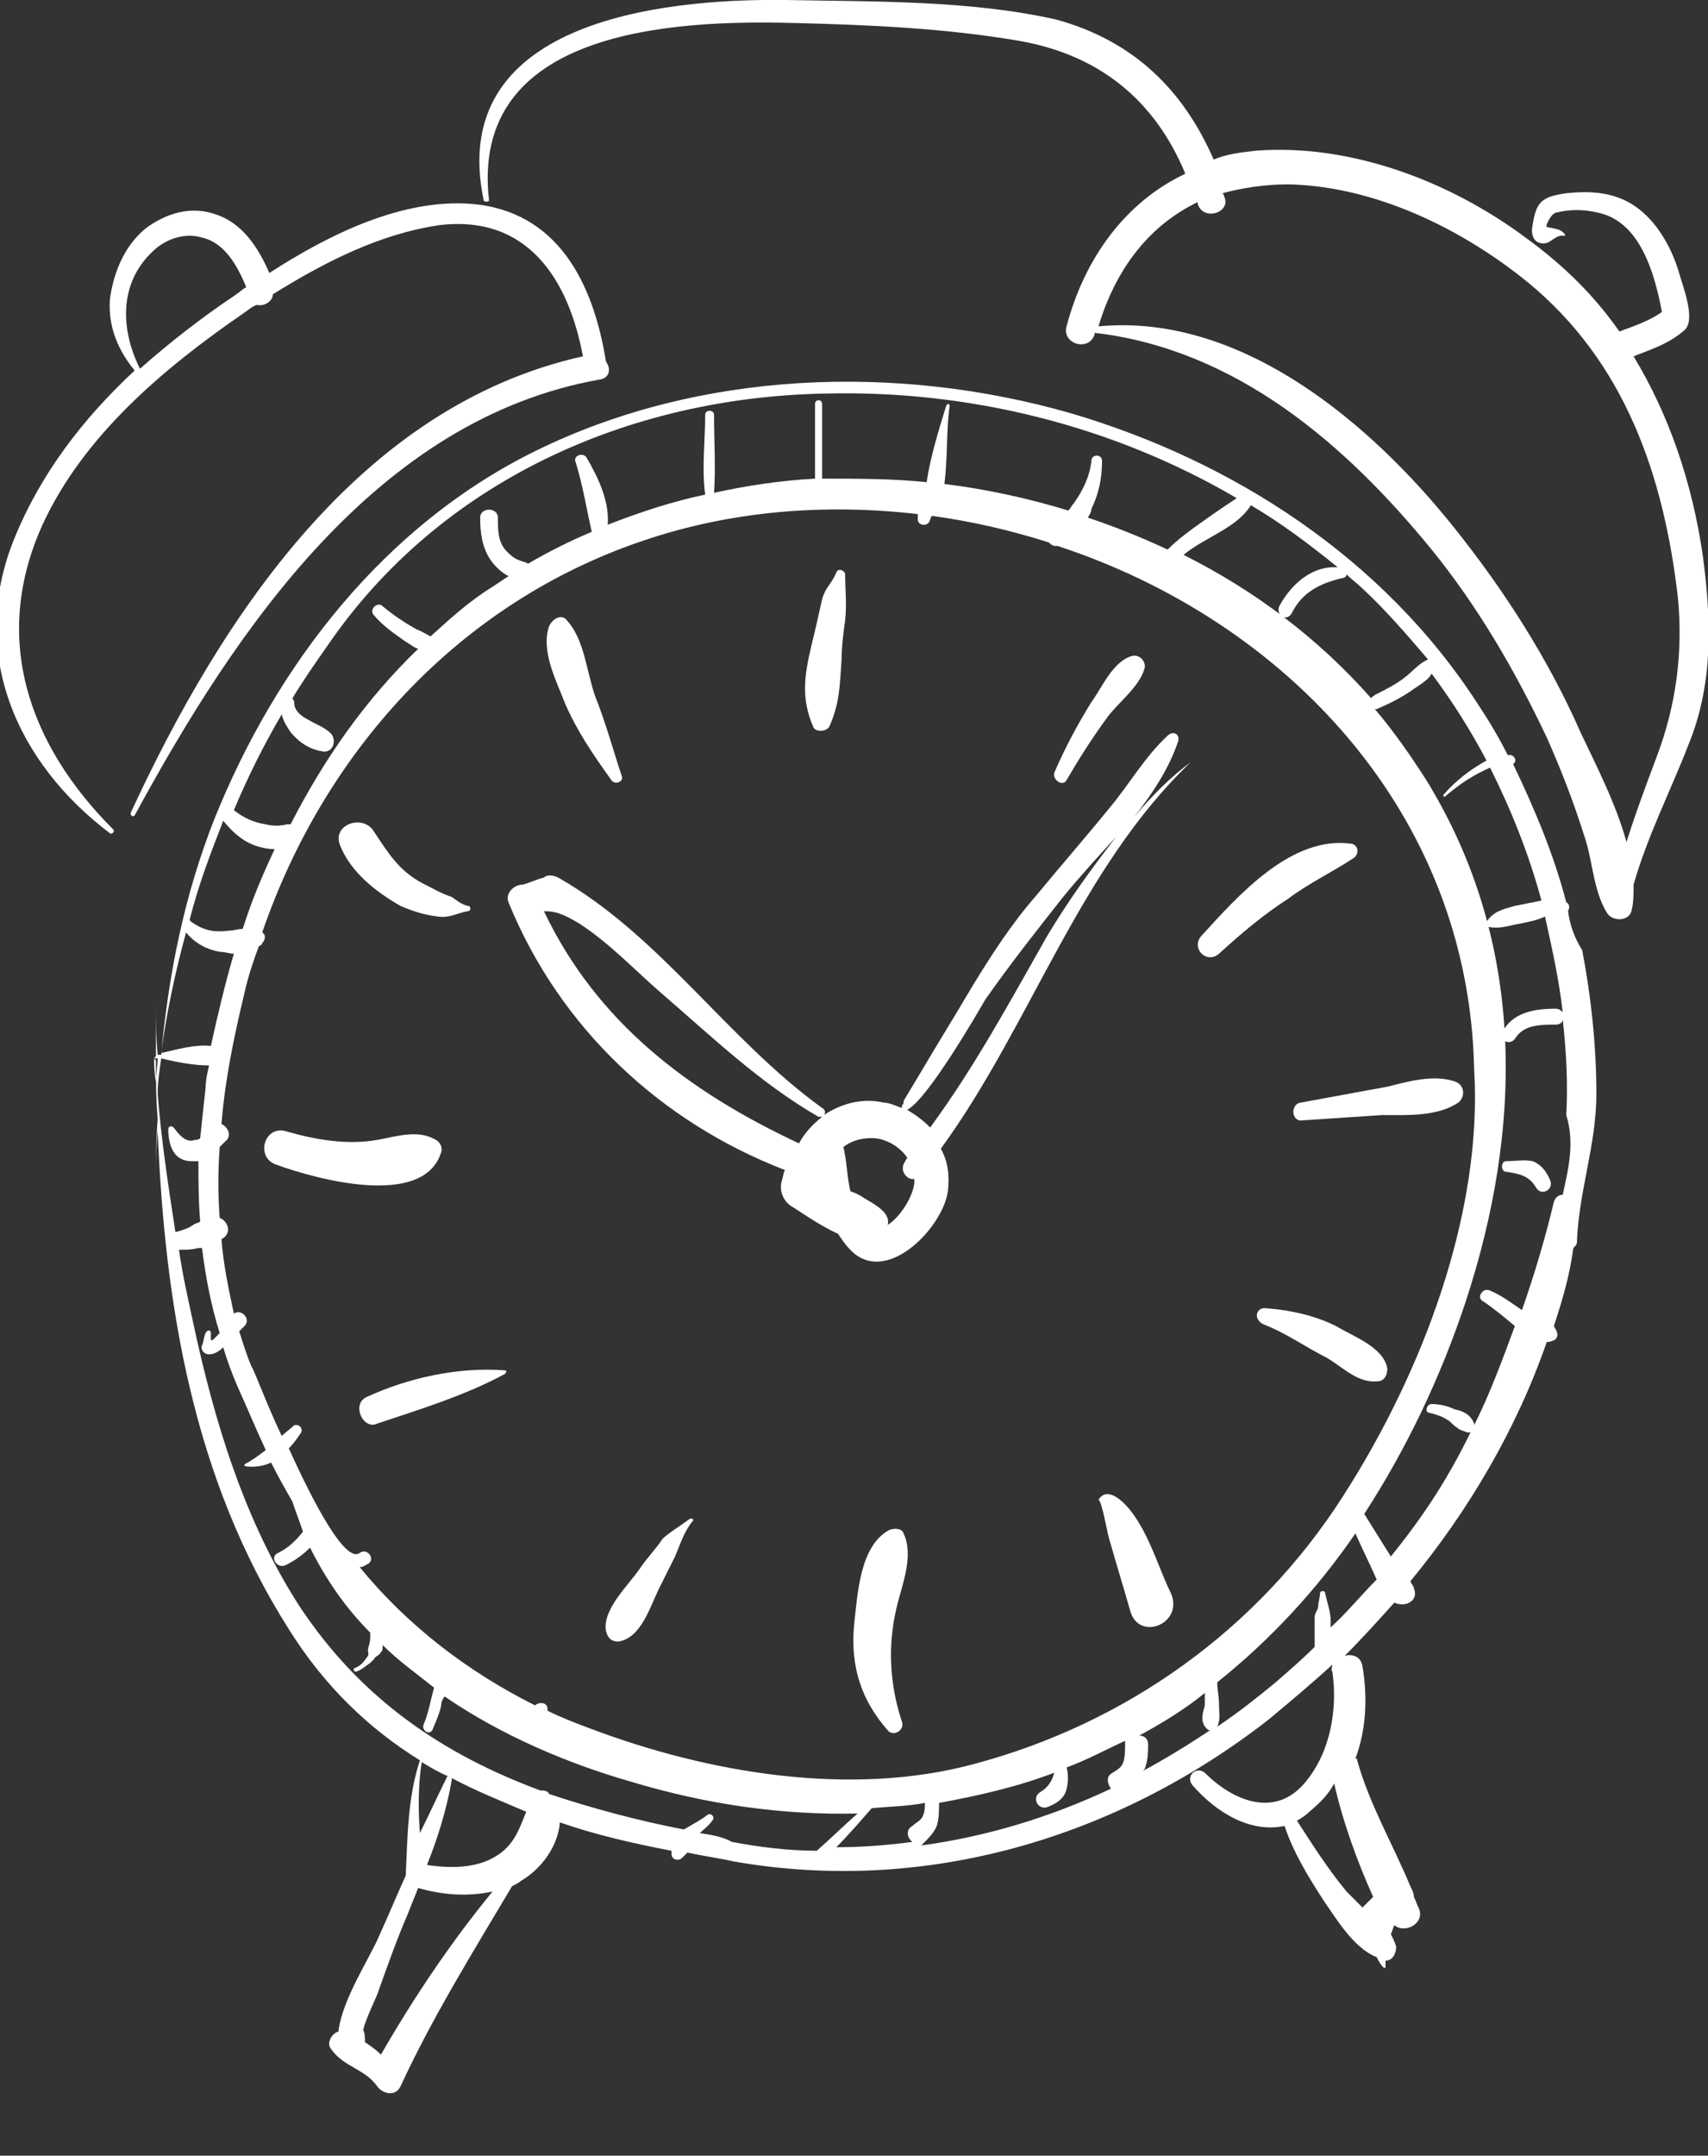 <svg version="1.1" id="Layer_1" xmlns="http://www.w3.org/2000/svg" xmlns:xlink="http://www.w3.org/1999/xlink" x="0px" y="0px" viewBox="0 0 96.4 121.6" style="enable-background:new 0 0 96.4 121.6;" xml:space="preserve" width="100%" height="100%"><rect x="0" y="0" width="96.4" height="121.6" fill="#333333" stroke="none"/><style type="text/css"> .st0{fill:#FFFFFF;} </style><g><path class="st0" d="M64,46.1c1.1-1.4,2-2.8,2.5-4.3c0.1-0.4-0.3-0.6-0.6-0.3c-1.3,1.2-2.2,2.8-3.3,4.1c-1.3,1.6-2.7,3.2-4.1,4.9 c-1.4,1.6-2.5,3.3-3.6,5.1c-1,1.7-2,3.3-3,5c-0.3,0.5-0.6,1-0.9,1.5c0,0.1,0,0.1,0,0.1c0,0.1-0.1,0.1-0.1,0.2c0,0,0,0.1,0,0.1 c-0.3-0.1-0.7-0.3-1-0.3c-1.3-0.3-2.5,0.1-3.4,0.7c0.1-0.1,0.1-0.3-0.1-0.4c-5.4-3.9-9.1-9.7-14.9-13c-0.2-0.1-0.6-0.2-0.8,0 c-0.4,0.1-0.8,0.3-1.2,0.4c-0.5,0-1,0.5-0.8,1c2.9,7.1,8.6,12.4,15.6,15.1c-0.1,0.2-0.1,0.4-0.2,0.7c-0.1,0.5,0.1,1,0.5,1.3 c0.5,0.3,1.6,1.1,2.7,1.6c0.2,0.3,0.4,0.6,0.6,0.8c2,2.3,5.3-1.1,5.6-3.2c0.1-0.9,0-1.7-0.4-2.4c5.1-7,7.8-15.8,14.1-21.8 c0,0,0-0.1,0,0C66.1,43.8,65,44.9,64,46.1z M30.7,51.4c0.6,0,1,0.1,2,0.7c1.7,1.1,3.1,2.6,4.6,3.9c2.9,2.5,5.6,5.1,8.9,7 c0.1,0,0.1,0,0.2,0c-0.5,0.4-1,0.9-1.3,1.5C38.9,61.6,33.7,57.7,30.7,51.4z M50.1,69.1c0.2-0.7-0.8-1.2-1.3-1.5 c-0.3-0.2-0.5-0.3-0.8-0.4c-0.2-0.8-0.2-1.7-0.4-2.5c0.4-0.3,0.9-0.5,1.6-0.5c0.8,0,1.6,0.5,2,1.1c0,0.1-0.1,0.1-0.1,0.2 c-0.4,0.5,0.1,1.1,0.5,1C51.7,67.2,50.9,68.6,50.1,69.1z M52.5,63.6c-0.4-0.4-0.8-0.7-1.3-1c1.1-0.5,4-5.5,4.4-6.2 c1.4-2,2.9-3.9,4.4-5.8c0.9-1.1,1.9-2.2,3-3.4c-1.4,1.8-2.7,3.6-3.9,5.6C57,56.5,55,60.2,52.5,63.6z"/><path class="st0" d="M46.8,41c0.6-1.3,0.6-2.4,0.7-3.8c0-0.7,0.1-1.5,0.2-2.2c0.1-1,0-1.7,0-2.6c0-0.2-0.4-0.4-0.5-0.1 c-0.3,0.7-0.6,0.8-0.8,1.5c-0.2,0.9-0.4,1.8-0.6,2.6c-0.4,1.7-0.6,3,0.1,4.6C46,41.3,46.6,41.3,46.8,41z"/><path class="st0" d="M51,86.5c-0.1-0.3-0.5-0.3-0.8-0.2c-1.7,0.9-1.8,3.7-2,5.4c-0.2,2.3,0.4,4.2,1.9,5.9c0.3,0.4,1,0,0.8-0.5 c-0.7-2.1-0.8-4.3-0.3-6.4C50.9,89.4,51.6,87.8,51,86.5z"/><path class="st0" d="M24.9,65c0.1-0.3-0.1-0.6-0.3-0.7c-1-0.6-2.2-0.2-3.3,0c-1.7,0.3-3.5,0-5.2-0.5c-1.2-0.3-1.7,1.5-0.5,1.9 C17.8,66.5,23.9,68.2,24.9,65z"/><path class="st0" d="M82.1,61c-1.2-0.4-2.6,0-3.8,0.3c-1.6,0.3-3.3,0.6-4.9,0.9c-0.6,0.1-0.5,1.1,0.1,1c1.5-0.1,3-0.2,4.5-0.3 c1.4,0,3.1,0.1,4.3-0.7C82.7,61.9,82.7,61.2,82.1,61z"/><path class="st0" d="M60.2,44c0.7-1.2,1.4-2.3,2.2-3.4c0.6-0.9,1.9-1.8,2.2-2.9c0.1-0.4-0.3-0.8-0.7-0.7c-1.1,0.3-1.7,1.8-2.3,2.6 c-0.8,1.3-1.5,2.6-2.1,4C59.4,44,60,44.4,60.2,44z"/><path class="st0" d="M76.4,48.4c0.3-0.2,0.3-0.7-0.1-0.8c-3.4-0.5-6.4,2.9-8.5,5.2c-0.6,0.7,0.3,1.6,1,1c1.2-1.1,2.5-2.2,3.9-3.1 C73.9,49.8,75.2,49.2,76.4,48.4z"/><path class="st0" d="M75.4,74.8c-1.2-0.6-2.6-0.9-3.9-1c-0.6-0.1-0.8,0.6-0.2,0.9c1.3,0.5,2.4,1.3,3.6,1.9c1,0.6,1.8,1.5,3,1.3 c0.3-0.1,0.4-0.4,0.4-0.7C78.1,76,76.4,75.4,75.4,74.8z"/><path class="st0" d="M63.8,85.2c-0.4-0.5-1.3-1.4-1.8-0.6c0,0,0,0,0,0c0.2,0.1,0.5,1.9,0.6,2.2c0.4,1.4,0.8,2.7,1.2,4.1 c0.5,1.7,3,0.7,2.3-1C65.4,88.5,64.9,86.6,63.8,85.2z"/><path class="st0" d="M38.9,85.7c-0.4,0.3-1.2,0.8-1.5,1.1c-0.4,0.6-0.9,1.1-1.3,1.7c-0.7,1-2.1,2.3-1.9,3.5 c0.1,0.4,0.3,0.6,0.7,0.6c1.3-0.2,1.8-2,2.3-3c0.3-0.6,0.6-1.2,0.9-1.8c0.3-0.7,0.5-1.4,1-2C39.2,85.7,39,85.6,38.9,85.7z"/><path class="st0" d="M28.5,77.3c-2.6-0.2-5.4,0.4-7.8,1.5c-0.9,0.4-0.2,1.9,0.6,1.5c2.4-0.8,5-1.6,7.2-2.8 C28.6,77.4,28.6,77.3,28.5,77.3z"/><path class="st0" d="M22.6,51.1c0.7,0.3,1.3,0.5,2.1,0.6c0.7,0.1,1.1-0.2,1.7-0.3c0.2,0,0.2-0.3,0-0.3c-0.4-0.1-0.6-0.3-0.9-0.5 c-0.6-0.2-1.1-0.5-1.7-0.8c-1.3-0.7-1.9-1.7-2.7-2.9c-0.6-1-2.4-0.4-1.9,0.8C19.8,49.2,21.2,50.3,22.6,51.1z"/><path class="st0" d="M34.5,44c0.2,0.3,0.7,0.1,0.6-0.2c-0.5-1.5-0.9-3-1.5-4.5C33.1,37.9,33,36.1,32,35c-0.3-0.4-0.8-0.1-1,0.3 c-0.5,1.4,0.4,3.1,0.9,4.4C32.6,41.3,33.5,42.6,34.5,44z"/><path class="st0" d="M88.5,51.4c0.1-0.2,0.1-0.4-0.1-0.5c-0.7-2.7-1.8-5.3-3-7.8c0.3-0.2,0-0.6-0.3-0.5c-0.5-1-1.1-2-1.7-2.9 c-5.3-8.2-13.8-13.7-23-16.4c-9.8-2.8-20.9-2.4-30.1,2.1c-8.6,4.2-14.7,12.1-18.2,20.8c-1.7,4.3-2.6,8.8-3,13.3c-0.1,0-0.2,0-0.2,0 c-0.1-1-0.1-2-0.1-3c0,0,0,0,0,0c0,1,0,2,0,3.1c0,0,0,0,0,0c-0.1,0-0.1,0.2,0,0.2c0,0,0,0,0,0c0,1.1,0,2.2,0.1,3.3 c-0.1,1.3-0.1,2.6-0.1,3.9c0,0,0,0,0,0c0-1.1,0-2.1,0.1-3.2c0.4,9.8,2,19.6,7.4,28.1c2,3.2,4.5,5.6,7.4,7.4 c-0.7,2.1-0.7,4.4-0.8,6.5c0,0,0,0,0,0c-0.5,1.1-1,2.3-1.5,3.4c-0.5,1.2-2.1,3.6-2.3,5.4c-0.4,0.1-0.7,0.7-0.4,1 c0.7,1,1.9,1.1,2.6,2.1c0.3,0.4,1,0.6,1.3,0c1.8-3.9,4.1-7.6,6.3-11.3c0.2-0.1,0.4-0.2,0.5-0.3c1.2-0.7,2.1-2,2.2-3.3 c2,0.7,4.2,1.2,6.3,1.6c0,0.1,0,0.1,0,0.2c0,0.3,0.4,0.4,0.6,0.2c0.1-0.1,0.2-0.2,0.3-0.3c0.9,0.2,1.7,0.3,2.6,0.5 c10.8,1.9,21.6-1.3,30.2-8c1.2-1,2.4-2,3.6-3.1c0,0.1-0.1,0.3,0,0.4c0.3,2.1-0.1,4.5-1.5,6.2c-1.7,2.1-4.1,1.1-5.7-0.5 c-0.5-0.4-1.1,0.2-0.7,0.7c1.4,1.6,3.3,2.7,5.2,2.3c0.5,1.5,1.3,2.8,2.2,4.2c0.7,1,1.7,2.7,3,3.2c0.1,0.2,0.2,0.4,0.4,0.6 c0,0,0.1,0,0.1,0c0-0.2,0-0.3,0-0.4c0.4,0,0.6-0.4,0.6-0.8c-0.1-0.3-0.2-0.5-0.3-0.7c0.1-0.2,0.1-0.3,0.2-0.5 c0.6,0.5,1.7-0.1,1.4-0.9c-0.1-0.2-0.2-0.5-0.3-0.7c0-0.2-0.1-0.4-0.2-0.6c-1-2.4-2.3-4.6-3-7.1c0-0.1,0-0.1-0.1-0.1 c0.6-1.6,0.7-3.4,0.4-5.2c-0.1-0.6-0.6-0.7-1-0.6c1-1,1.9-2,2.8-3c0.6,0.3,1.4-0.1,1.1-0.8c0-0.1-0.1-0.2-0.2-0.4 c3.3-4,6-8.6,7.7-13.5c0.1,0,0.2,0,0.4-0.1c0.1,0,0.2-0.2,0.2-0.3c0-0.2-0.1-0.3-0.2-0.5c0.5-1.5,0.9-2.9,1.1-4.4 c0.1-0.1,0.2-0.2,0.2-0.3c0.1-2.9,1.1-5.5,1.1-8.4c0-2.7-0.3-5.5-0.8-8.1C88.8,52.8,88.6,52.1,88.5,51.4z M77.5,107 c-0.2,0.2-0.4,0.4-0.6,0.6c-0.3-0.3-0.6-0.6-0.9-0.9c-1-1.2-1.9-2.6-2.8-4c0.2-0.1,0.5-0.3,0.7-0.5c0.6-0.5,1.1-1,1.4-1.6 C75.8,102.8,76.6,105,77.5,107z M80.6,37.2c-0.5,0.2-0.9,0.7-1.3,1c-0.5,0.4-1.1,0.7-1.7,1c-0.1,0.1-0.2,0.1-0.2,0.2 c-3-3.4-6.6-6.1-10.6-8.1c1.2-1,3-1.5,3.8-2.8c1.7,1,3.3,2.2,4.9,3.5c-1.4-0.1-2.6,0.9-3.3,2.2c-0.2,0.5,0.4,0.9,0.7,0.4 c0.6-1.2,1.6-1.7,2.9-2c0.1,0,0.2-0.1,0.2-0.2c0.3,0.3,0.6,0.5,0.9,0.8C78.2,34.4,79.4,35.8,80.6,37.2z M75.8,84.4 C71,91.9,63.6,97.2,55,99.5c-7,1.9-15.1,0.5-21.7-2c-0.8-0.3-1.6-0.6-2.4-1v-0.1c0-0.4-0.5-0.4-0.7-0.2c-3.8-1.9-7.2-4.5-9.9-7.8 c0.2,0,0.3-0.1,0.5-0.2c0.4-0.3-0.1-0.9-0.5-0.6c-0.8,0.6-2.6-2.8-4-5.9c0.3-0.3,0.5-0.6,0.7-0.9c0.1-0.2-0.1-0.5-0.4-0.4 c-0.2,0.2-0.5,0.4-0.7,0.6c-0.9-1.9-1.5-3.6-1.7-3.9c-0.3-0.7-0.5-1.4-0.7-2c0.1-0.1,0.2-0.2,0.3-0.3c0.4-0.4-0.2-1-0.6-0.7 c-0.3-1.4-0.6-2.8-0.7-4.2c0,0,0,0,0,0c0.6-0.3,0.4-1-0.1-1.2c-0.1-1.3-0.1-2.6,0-4c0.1-0.1,0.2-0.2,0.3-0.3c0.4-0.3,0.2-0.8-0.2-1 c0.2-2.5,0.7-4.9,1.3-7.4c0.2-0.9,0.5-1.8,0.8-2.6c0.1-0.1,0.2-0.1,0.2-0.2c0.2-0.2,0.2-0.5,0-0.6c3.5-10.2,11.1-18.6,21.5-22.1 c5-1.7,10.3-2.1,15.5-1.5c0,0.1,0,0.2,0,0.3c0,0.3,0.4,0.4,0.6,0.2c0.1-0.1,0.1-0.3,0.2-0.4c2.2,0.3,4.4,0.8,6.6,1.5 c0.1,0.1,0.2,0.2,0.4,0.2c0,0,0,0,0.1,0c12.8,4.2,23.2,15,23.5,29.5C83.7,68.4,80.3,77.4,75.8,84.4z M68.1,97.5 c0.1,0.1,0.1,0.1,0.2,0.1c-1.2,0.8-2.5,1.6-3.8,2.3c0,0,0.1-0.1,0.1-0.1c0.2-0.5,0.2-1,0.2-1.4c0-0.3-0.2-0.5-0.5-0.5 c1.3-0.7,2.6-1.5,3.7-2.4c0,0.2,0,0.5,0,0.7C67.9,96.6,67.7,97.1,68.1,97.5z M52.9,102.9c0.1-0.4,0.1-0.8,0.1-1.2 c2.2-0.4,4.4-0.9,6.5-1.7c-0.1,0.4-0.3,0.8-0.8,1.1c-0.5,0.3-0.1,1.1,0.5,0.8c0.5-0.2,0.9-0.5,1-1c0.1-0.4,0.1-0.8,0-1.2 c1.1-0.4,2.2-1,3.3-1.5c0,0.1,0,0.1,0,0.2c0,0.3,0,0.7-0.1,1c-0.1,0.3-0.3,0.4-0.6,0.6c-0.4,0.2-0.3,0.6-0.1,0.9 c-3.4,1.6-7,2.7-10.7,3.2C52.4,103.7,52.8,103.3,52.9,102.9z M46.6,22.2c8.1-0.2,16.2,1.8,23.2,5.9c-0.6,0.4-1.2,0.8-1.9,1.3 c-0.7,0.5-1.4,1-2,1.6c-1.5-0.7-3-1.3-4.5-1.8c0.1-0.2,0.2-0.3,0.2-0.5c0.4-0.8,0.6-1.7,0.6-2.7c0-0.4-0.6-0.4-0.6,0 c-0.1,0.9-0.5,1.7-1,2.4c-0.1,0.1-0.2,0.3-0.3,0.4c-2.3-0.7-4.6-1.2-7-1.5c0.2-1.5,0.1-3.1,0.3-4.4c0-0.1-0.1-0.2-0.2,0 c-0.4,1.3-0.9,2.9-1.1,4.3c-1.9-0.2-3.9-0.2-5.9-0.2c0-1.4,0-2.8,0-4.2c0-0.3-0.4-0.3-0.4,0c0,1.4,0,2.8,0,4.2 c-1.9,0.1-3.9,0.4-5.7,0.8c0.1-1.4,0-3,0-4.4c0-0.3-0.5-0.3-0.5,0c0,1.5-0.2,3,0,4.5c-1.9,0.4-3.7,1-5.5,1.7 c0.1-1.3-0.5-2.6-1.2-3.8c-0.2-0.3-0.8-0.1-0.6,0.3c0.4,1.3,0.6,2.6,0.9,3.9c-1.2,0.5-2.4,1.1-3.6,1.8c-0.1-0.1-0.3-0.1-0.5-0.2 c-0.3-0.1-0.5-0.3-0.7-0.5c-0.5-0.5-0.5-1.2-0.5-1.9c0-0.6-1-0.6-1,0c0,0.8,0.1,1.7,0.6,2.4c0.2,0.3,0.6,0.7,1,0.9 c-0.3,0.2-0.6,0.4-0.9,0.6c-1.3,0.8-2.4,1.8-3.5,2.8c-0.2-0.1-0.5-0.3-0.8-0.4c-0.7-0.4-1.3-0.8-1.9-1.3c-0.3-0.3-0.8,0.2-0.5,0.5 c0.5,0.6,1.1,1,1.8,1.5c0.2,0.1,0.4,0.3,0.7,0.4c-3,2.9-5.3,6.2-7.2,9.9c-0.1,0-0.1,0-0.2,0c-0.4,0.1-0.8,0.1-1.2,0 c-0.7-0.1-1.3-0.4-1.8-0.8c0,0,0,0,0,0c0.8-1.9,1.7-3.7,2.7-5.4c0.1,0.4,0.3,0.7,0.5,1c0.5,0.6,1.1,1,1.9,1.1c0.5,0,0.7-0.6,0.4-1 c-0.4-0.4-0.8-0.5-1.3-0.8c-0.4-0.2-0.8-0.5-0.8-1c0-0.1-0.1-0.2-0.1-0.2c0.6-1,1.3-2,2-3C24.8,27.2,35.4,22.4,46.6,22.2z M12.6,46.3c0.5,0.6,1,1.1,1.8,1.4c0.3,0.1,0.7,0.2,1.1,0.2c-0.7,1.5-1.3,2.9-1.8,4.5c-0.3,0-0.5,0.1-0.8,0.1 c-0.8,0.1-1.4,0-2.1-0.5c0,0-0.1-0.1-0.1-0.1C11.2,49.9,11.9,48.1,12.6,46.3z M10.5,52.6c0.5,0.6,1.2,1,2,1.1 c0.2,0,0.5,0.1,0.7,0.1c-0.5,1.7-0.9,3.4-1.3,5.2c-0.9-0.1-1.9,0.2-2.8,0.4C9.4,57.1,9.9,54.8,10.5,52.6z M8.7,59.7 c0.1,0,0.1,0,0.2,0c0,0.4-0.1,0.9-0.1,1.3C8.7,60.5,8.7,60.1,8.7,59.7z M9.1,59.7c0.8,0.2,1.8,0.4,2.7,0.4 c-0.1,0.4-0.2,0.9-0.2,1.3c-0.1,0.9-0.2,1.8-0.3,2.8c-0.1,0.1-0.2,0.1-0.3,0.1c-0.5,0.2-0.9-0.3-1.2-0.7c-0.1-0.1-0.3-0.1-0.3,0.1 c0,0.9,0.3,1.8,1.3,1.8c0.1,0,0.3,0,0.4,0c0,1.1,0,2.3,0.1,3.4c-0.1,0.1-0.3,0.1-0.4,0.2c-0.3,0.2-0.6,0.3-1,0.4 c-0.4-2.6-0.8-5.2-1-7.8C8.9,61,9,60.4,9.1,59.7z M23.8,99.4c0.5,0.3,1,0.6,1.5,0.8c0,0-0.1,0-0.1,0.1c-0.5,1-1,2.1-1.5,3.1 C23.6,102.1,23.6,100.7,23.8,99.4z M21.5,115.9c-0.3-0.3-0.6-0.5-0.9-0.7c0-0.2,0-0.5-0.1-0.7c0.2-0.8,0.8-1.9,0.9-2.3 c0.5-1.4,1-2.8,1.6-4.2c0.2-0.5,0.4-1,0.6-1.5c1.4,0.4,2.8,0.5,4.2,0.2C25.5,109.5,23.4,112.6,21.5,115.9z M28,104.7 c-1.1,0.7-2.6,0.7-3.9,0.5c0.6-1.5,1.1-3.1,1.4-4.8c0,0,0-0.1,0-0.1c1.3,0.7,2.8,1.3,4.2,1.9C29.3,103.2,29,104.1,28,104.7z M39.5,103.4c0.2-0.2,0.5-0.4,0.7-0.7c0.2-0.2-0.1-0.5-0.3-0.3c-0.4,0.3-0.8,0.5-1.3,0.8c-2.6-0.5-5.2-1.2-7.6-2 c-0.1-0.2-0.3-0.2-0.5-0.2c-5.4-2-10.1-5.1-13.6-10.4c-3.1-4.8-4.8-10.4-6-16c-0.3-1.4-0.6-2.7-0.8-4.1c0.4,0,0.7,0,1.1-0.1 c0.1,0,0.2,0,0.2,0c0.2,1.6,0.5,3.2,1,4.8c-0.1,0.1-0.2,0.2-0.3,0.3c-0.1,0.1-0.1,0.1-0.2,0.1c0-0.1,0-0.3,0-0.4 c0-0.2-0.2-0.2-0.3,0c-0.1,0.2-0.1,0.5-0.2,0.7c-0.1,0.2,0.1,0.5,0.4,0.5c0.3,0,0.6-0.2,0.8-0.4c0.2,0.7,0.5,1.5,0.8,2.2 c0.5,1.1,1,2.3,1.6,3.6c-0.4,0.3-0.8,0.6-1.2,0.8c0,0,0,0.1,0,0.1c0.5,0.1,1.1,0,1.5-0.2c0.4,0.8,0.8,1.5,1.2,2.2 c0.2,0.6,0.4,1.1,0.6,1.7c-0.4,0.5-0.8,0.9-1.4,1.2c-0.5,0.2-0.1,0.9,0.4,0.7c0.6-0.3,1-0.6,1.4-1c0.9,1.8,2,3.4,3.4,4.8 c0,0.3,0,0.5-0.1,0.8c-0.1,0.3,0.1,0.4-0.1,0.6c-0.2,0.3-0.4,0.5-0.7,0.6c-0.1,0.1,0,0.2,0.1,0.2c0.3-0.1,0.5-0.3,0.8-0.5 c0.1-0.1,0.2-0.2,0.2-0.2c0.1-0.2,0.3-0.2,0.4-0.4c0.1-0.1,0.1-0.2,0.1-0.4c0.9,0.9,1.9,1.6,2.9,2.4c-0.2,0.7-0.3,1.4-0.6,2.1 c-0.1,0.3,0.3,0.6,0.5,0.3c0.2-0.5,0.4-0.9,0.5-1.4c0-0.2,0.1-0.4,0.2-0.5c3.2,2.2,7,3.8,10.5,4.8c4.3,1.3,8.6,1.9,12.8,1.8 c-0.8,0.7-1.5,1.4-2.3,2.1c-1.6,0-3.2-0.2-4.8-0.5C40.8,103.6,40.1,103.5,39.5,103.4z M47.2,104.2c0.7-0.7,1.3-1.4,2-2.2 c1-0.1,2-0.1,3-0.3c0,0.2,0,0.5-0.1,0.7c-0.1,0.3-0.4,0.4-0.6,0.6c-0.4,0.2-0.3,0.7,0,0.9C50,104.1,48.6,104.2,47.2,104.2z M75.1,91.8c0-0.1,0-0.3,0-0.4c0-0.5-0.2-1-0.3-1.5c0-0.2-0.3-0.2-0.3,0c0,0.2-0.1,0.5-0.1,0.7c0,0.2-0.2,0.4-0.2,0.6 c0,0.6,0,1.1,0,1.7c0,0,0,0,0,0c-0.7,0.7-1.4,1.3-2.2,2c-1.1,0.9-2.1,1.7-3.3,2.5c0.2-0.4,0.1-0.8,0.1-1.3c0-0.4-0.1-0.8-0.1-1.2 c3-2.4,5.6-5.2,7.8-8.4c0.4,0.9,0.8,1.7,1.2,2.6C76.8,90,76,91,75.1,91.8z M88.2,67.4c-0.2,0-0.4,0.1-0.5,0.4 c-0.5,2.1-1.1,4.1-1.8,6.1c-0.6-0.4-1.1-0.8-1.8-1.1c-0.4-0.2-0.8,0.4-0.4,0.6c0.6,0.4,1.2,0.9,1.8,1.4c-0.7,1.9-1.4,3.8-2.3,5.6 c0,0,0-0.1,0-0.1c-0.2-0.5-0.6-0.7-1.1-0.8c-0.4-0.2-0.9-0.3-1.3-0.3c-0.3,0-0.4,0.5-0.1,0.5c0.4,0.1,0.7,0.2,1,0.4 c0.2,0.1,0.3,0.3,0.5,0.4c0.2,0.2,0.4,0.2,0.6,0.3c0.1,0,0.2,0,0.2,0c-0.3,0.6-0.6,1.2-1,1.9c-1,1.8-2.2,3.5-3.5,5.1 c-0.5-0.8-1-1.6-1.5-2.4c2.4-3.7,4.3-7.7,5.7-11.9c3.3-10,3.4-20.4-2.2-29.5c-0.9-1.4-1.8-2.7-2.9-4c0,0,0.1,0,0.1,0 c0.7-0.3,1.3-0.6,1.9-1c0.4-0.3,1-0.6,1.2-1c1.2,1.6,2.2,3.2,3.1,4.9c-0.9,0.5-1.7,1.1-2.4,1.9c-0.1,0.1,0,0.2,0.1,0.1 c0.8-0.7,1.6-1.2,2.5-1.6c1.2,2.4,2.2,4.9,2.9,7.5c-0.5,0.1-1,0.2-1.5,0.3c-0.7,0.2-1.2,0.3-1.6,0.9c-0.1,0.1,0,0.3,0.2,0.3 c0.6,0.1,1.1-0.1,1.7-0.2c0.5-0.1,1-0.2,1.4-0.4c0.4,1.8,0.8,3.6,1,5.4c-0.1-0.1-0.2-0.2-0.4-0.2c-1.2,0-2.4,0.2-3,1.3 c-0.2,0.5,0.4,0.8,0.7,0.4c0.5-0.8,1.4-0.8,2.3-0.8c0.2,0,0.4-0.1,0.4-0.3c0.2,1.8,0.3,3.6,0.2,5.4C88.9,64.5,88.5,66,88.2,67.4z"/><path class="st0" d="M86.5,65.5c-0.5-0.1-1,0-1.5,0c-0.3,0-0.3,0.6,0,0.6c0.7,0.1,1.3,0.2,1.7,0.9c0.3,0.5,1,0.1,0.8-0.4 C87.3,66.1,87,65.7,86.5,65.5z"/><path class="st0" d="M33.9,21.4c0.5-0.1,0.6-0.6,0.3-1c-0.7-4.4-2.7-8.5-7.6-8.9c-3.9-0.3-8,1.7-11.4,3.9c-0.6-1.4-1.5-2.8-3-3.3 c-1.4-0.5-2.8-0.1-4,0.8c-1.2,1-1.8,2.5-2,4c-0.1,1.6,0.5,2.9,1.4,4c-2.9,2.7-5.3,5.8-6.8,9.5c-2.6,6.4,0.1,12.6,5.4,16.6 c0.1,0.1,0.3-0.1,0.2-0.2c-4.8-4.8-6.9-10.8-4-17.2c2.3-5,6.8-8.8,11.3-11.9c0.3-0.2,0.5-0.4,0.8-0.5c0.4,0.1,0.9-0.2,0.9-0.6 c2.9-1.8,6-3.4,9.4-3.9c5-0.6,7.3,3.1,8.1,7.4C20.3,22.9,12.5,34.8,7.4,45.8C7.3,46,7.5,46.1,7.6,46C13.3,35.5,21.3,23.6,33.9,21.4 z M13.2,16.7c-1.8,1.2-3.6,2.6-5.3,4.1c-1.1-2.2-1.2-4.8,0.7-6.6c0.7-0.7,1.8-1.1,2.8-0.8c1.3,0.3,2,1.6,2.5,2.8 C13.7,16.3,13.5,16.5,13.2,16.7z"/><path class="st0" d="M96.1,31.3c-0.6-4.1-1.9-7.9-3.9-11.2c1-0.4,2-0.7,2.9-1.5c0.6-0.6-0.1-2.4-0.3-3.1c-0.5-1.8-1.7-3.8-3.6-4.4 c-0.9-0.3-1.8-0.3-2.8-0.2c-1.4,0.2-1.7,0.5-1.9,1.8c-0.1,0.4,0,0.9,0.4,1c0.6,0.2,0.8-0.5,1.4-0.4c0,0,0.1,0,0-0.1 c-0.2-0.3-0.6-0.3-1-0.4c-0.1,0,0.2-0.7,0.5-0.8c0.8-0.2,1.6-0.2,2.4,0c2.4,0.5,3.2,3.5,3.6,5.6c-0.7,0.5-1.6,0.8-2.4,1.1 c-1.4-2-3.1-3.7-5.3-5.3c-4.3-3.2-9.9-5.3-15.2-4.9c-0.9,0.1-1.7,0.2-2.4,0.5c-1.7-3.9-4.5-6.7-8.9-7.9C54.7,0,49.3,0.1,44.4,0 c-7.3-0.1-19.2,1.3-17.1,11.3c0,0.1,0.3,0.1,0.3,0C26.5,1.7,37.9,1.1,44.9,1.3c4.2,0.1,8.5,0.3,12.6,1c4.6,0.8,7.7,3.4,9.4,7.5 c-3.4,1.6-5.7,4.8-6.7,8.6c-0.3,1,1.3,1.5,1.6,0.4c0,0,0-0.1,0-0.1c0,0.1,0.1,0.1,0.2,0.1c7.8,1,13.9,6.2,18.8,12.2 c2.6,3.2,4.7,6.8,6.5,10.6c0.8,1.8,1.5,3.6,2.1,5.5c0.5,1.4,0.5,3.1,1.3,4.4c0.3,0.5,1.3,0.5,1.4-0.2c0.1-0.4,0.1-0.9,0.1-1.4 c0.8-2.8,2.1-5.3,3.1-7.9C96.7,38.6,96.6,35,96.1,31.3z M93.5,42.7c-0.6,1.6-1.2,3.2-1.7,4.8c-0.6-2.2-1.8-4.5-2.6-6.2 c-1.8-4.1-4.3-8-7.1-11.5c-4.7-5.9-12-12.1-20-11.4c0,0-0.1,0-0.1,0c1-3.3,2.9-5.7,5.6-7c0,0,0,0.1,0,0.1c0.3,1,1.9,0.5,1.5-0.4 c0-0.1-0.1-0.2-0.1-0.2c1.1-0.3,2.4-0.5,3.7-0.5c4.9,0.1,9.8,2.5,13.5,5.5c5.5,4.5,7.7,10.9,8.5,17.8C95,36.8,94.6,39.8,93.5,42.7z "/></g></svg>